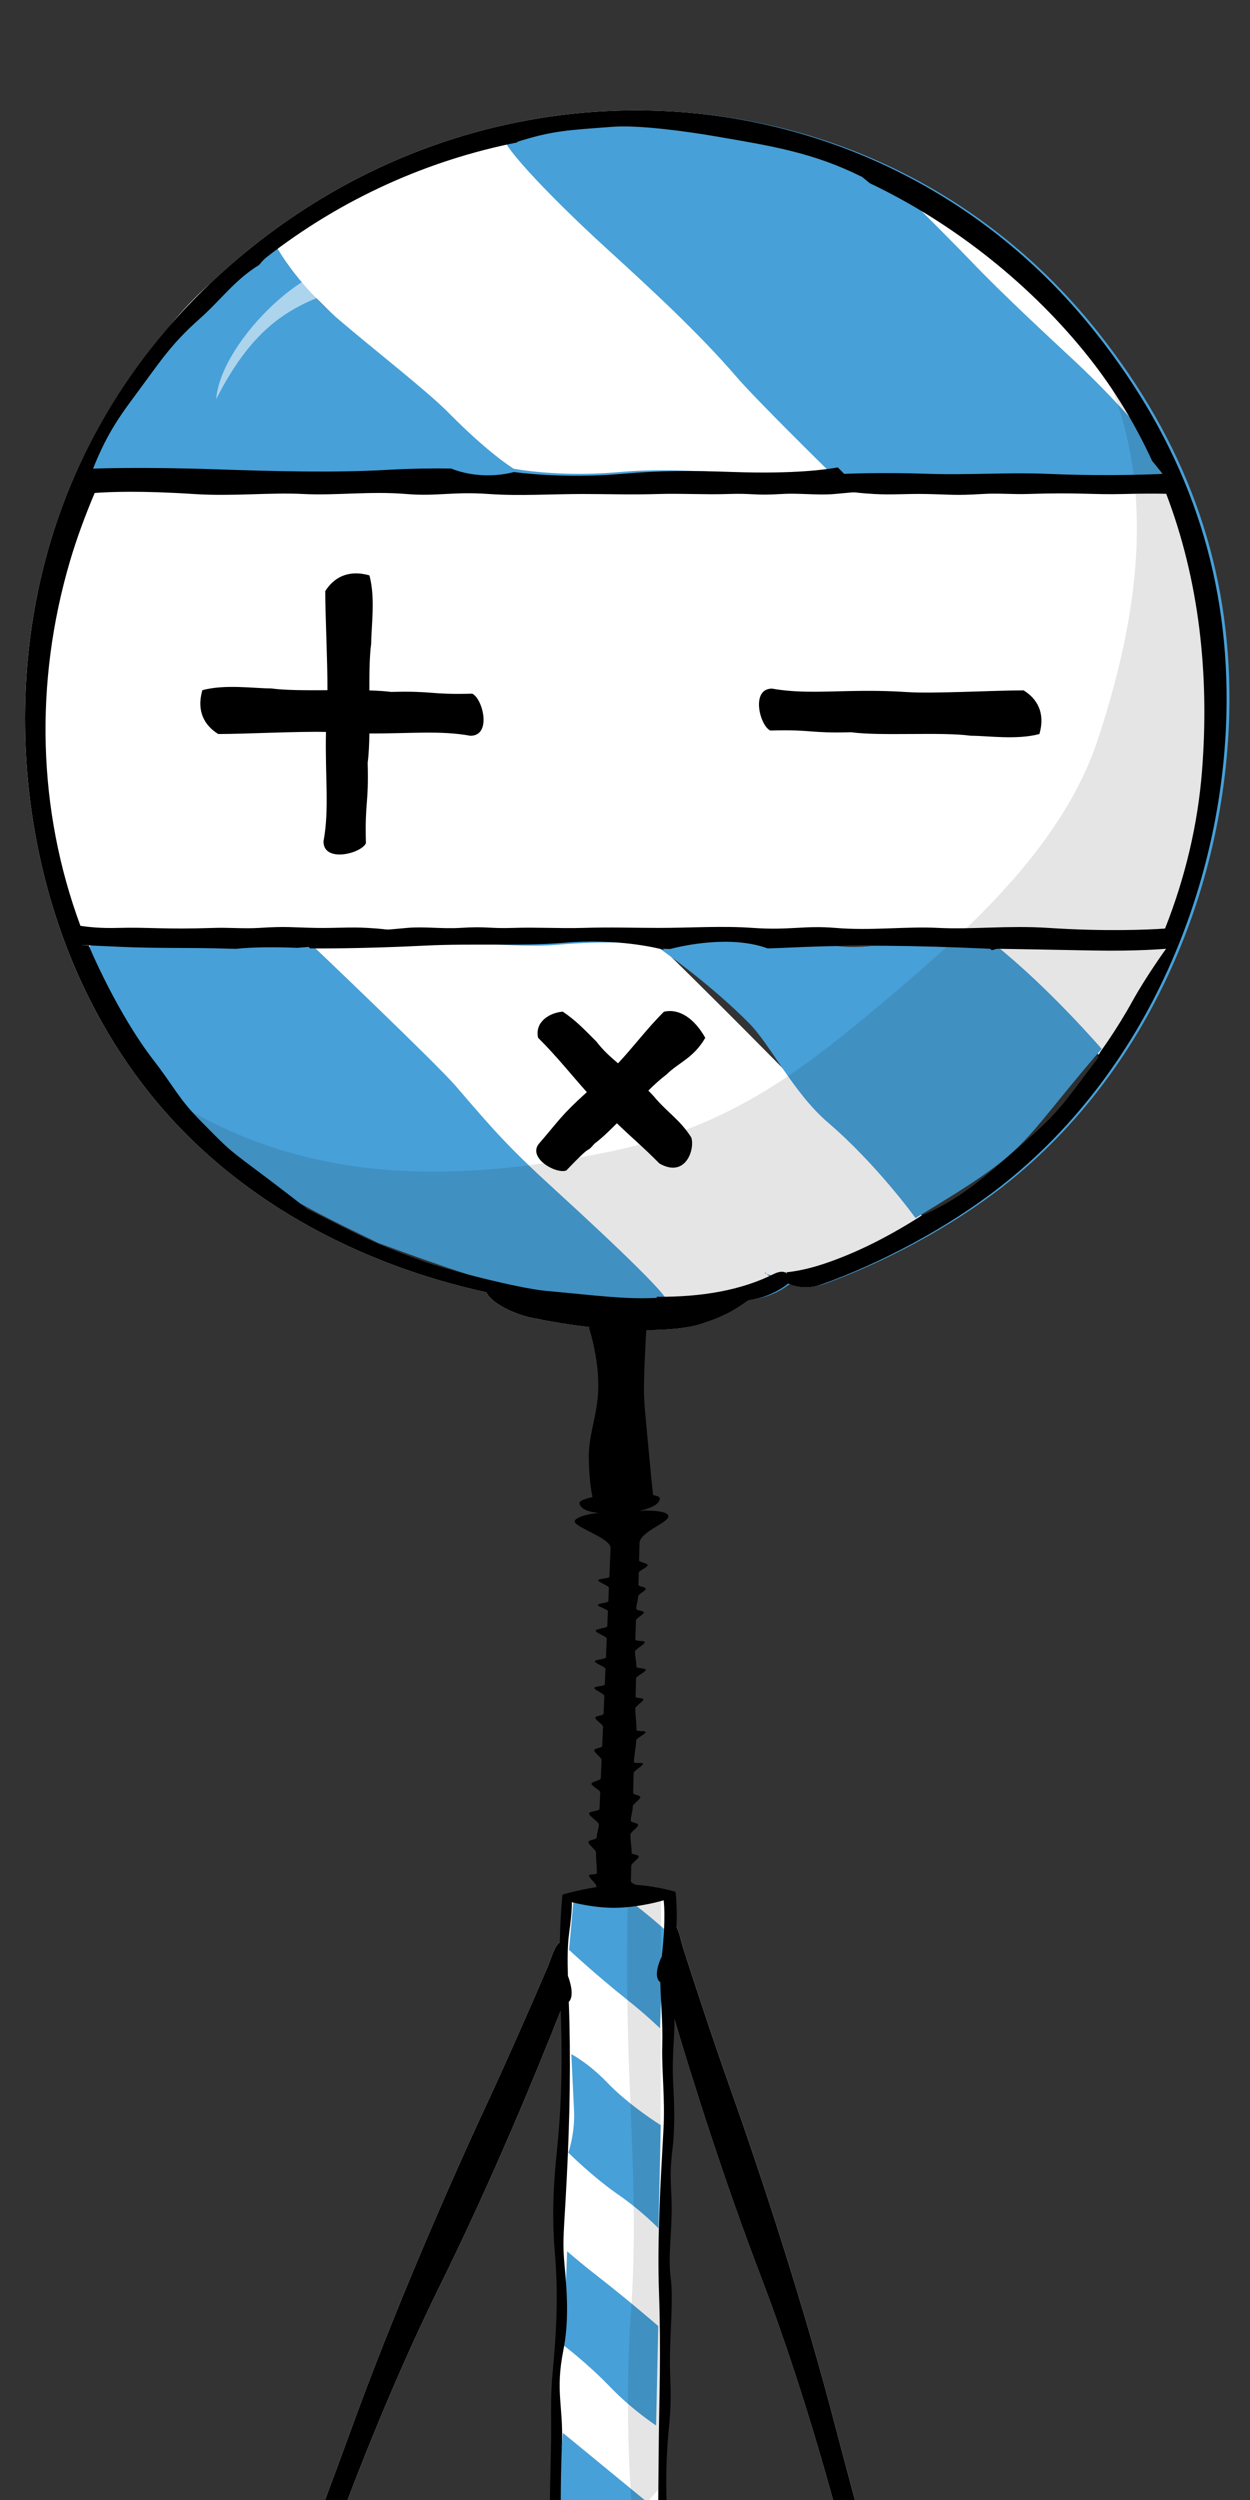 <?xml version="1.0" encoding="utf-8"?>
<!-- Generator: Adobe Illustrator 15.0.0, SVG Export Plug-In . SVG Version: 6.00 Build 0)  -->
<!DOCTYPE svg PUBLIC "-//W3C//DTD SVG 1.1//EN" "http://www.w3.org/Graphics/SVG/1.1/DTD/svg11.dtd">
<svg version="1.1" id="Группа_1_1_" xmlns="http://www.w3.org/2000/svg" xmlns:xlink="http://www.w3.org/1999/xlink" x="0px"
	 y="0px" width="50px" height="100px" viewBox="0 0 50 100" enable-background="new 0 0 50 100" xml:space="preserve">
<rect x="0" y="0" width="50" height="100" fill="#333333" stroke="none"/>
<g id="Фигура_2_копия">
	<g>
		<path fill-rule="evenodd" clip-rule="evenodd" fill="#FFFFFF" d="M10.331,9.681c-0.672,0.525-1.309,1.075-1.91,1.646
			c-0.588,0.521-1.119,1.079-1.614,1.688C3.534,16.768,1.62,21.29,1.128,26.196c-0.596,5.943,0.877,12.515,4.813,17.48
			c3.354,4.232,8.287,6.87,13.514,8.016c0.196,0.448,1.162,0.89,1.825,1.022c0.873,0.176,1.762,0.32,2.777,0.408
			c0.036,0.174,0.304,1.519,0.218,2.813c-0.06,0.896-0.234,1.568-0.225,2.4c0.009,0.816,0.064,1.327,0.094,1.547
			c-0.182,0.065-0.299,0.15-0.284,0.252c0.06,0.398,0.596,0.352,0.404,0.38c-0.21,0.03-0.514,0.173-0.518,0.325
			c-0.006,0.24,0.867,0.672,0.857,1.071c-0.008,0.335-0.018,0.72-0.029,1.146c-0.002,0.074-0.265,0.069-0.267,0.145
			c-0.001,0.069,0.258,0.219,0.256,0.289c-0.004,0.175-0.009,0.355-0.014,0.541c-0.002,0.073-0.249,0.082-0.25,0.158
			c-0.001,0.057,0.242,0.179,0.241,0.236c-0.005,0.197-0.01,0.399-0.016,0.606c-0.002,0.082-0.273,0.099-0.275,0.183
			c-0.002,0.082,0.265,0.232,0.263,0.316c-0.006,0.246-0.012,0.496-0.019,0.75c-0.001,0.07-0.262,0.087-0.264,0.157
			c-0.002,0.083,0.254,0.219,0.252,0.303c-0.005,0.204-0.011,0.411-0.016,0.619c-0.002,0.079-0.247,0.066-0.249,0.146
			c-0.002,0.074,0.239,0.24,0.238,0.315c-0.006,0.235-0.012,0.473-0.018,0.71c-0.002,0.088-0.196,0.074-0.198,0.161
			c-0.002,0.088,0.187,0.276,0.185,0.364c-0.007,0.255-0.013,0.51-0.02,0.765c-0.002,0.092-0.187,0.083-0.189,0.175
			c-0.002,0.097,0.177,0.295,0.175,0.392c-0.006,0.241-0.012,0.483-0.018,0.724c-0.002,0.101-0.22,0.125-0.223,0.226
			c-0.002,0.088,0.21,0.253,0.208,0.34c-0.006,0.222-0.011,0.44-0.017,0.658c-0.002,0.102-0.247,0.084-0.249,0.185
			c-0.003,0.11,0.236,0.339,0.233,0.447c-0.005,0.187-0.047,0.328-0.052,0.51c-0.003,0.103-0.195,0.089-0.198,0.188
			c-0.002,0.103,0.185,0.318,0.183,0.419c-0.007,0.265,0.024,0.565,0.018,0.817c-0.002,0.093-0.185,0.018-0.187,0.108
			c-0.002,0.08,0.176,0.327,0.174,0.405c0,0.008,0.003,0.012,0.003,0.02c-0.82,0.109-1.537,0.353-1.537,0.353
			s-0.076,0.76-0.097,2.043c-0.021-0.051-0.063-0.099-0.143-0.134c-0.242-0.106-0.435,0.642-0.584,0.992
			c-0.464,1.092-1.544,3.56-2.373,5.346C17.818,87.716,15.662,92.7,14,97.302c-0.338,0.923-0.671,1.824-0.997,2.698h0.897
			c1.045-2.74,2.299-5.733,3.658-8.493c2.311-4.681,4.125-9.191,4.982-11.358c0.001-0.003,0-0.002,0.001-0.005
			c-0.043-0.044,0.068-0.176,0,0c0.013,0.013,0.031,0.021,0.078,0.009c0.016-0.004,0.023-0.017,0.037-0.022
			c0.056,1.667,0.077,3.646-0.116,5.788c-0.126,1.397-0.199,2.604-0.079,4.264c0.122,1.68,0.047,3.15-0.088,4.794
			c-0.081,0.98-0.035,1.892-0.049,2.688c-0.018,0.97-0.032,1.769-0.043,2.337h4.116c-0.021-0.678-0.021-1.705,0.09-2.977
			c0.11-1.269,0.019-1.779,0.029-2.786c0.01-0.97,0.117-2.312,0.032-3.061c-0.1-0.881,0.011-1.516,0.028-2.702
			c0.014-0.926-0.102-1.288,0.025-2.474c0.099-0.912,0.068-1.819,0.029-2.683c-0.059-1.28,0.091-1.899,0.031-3.024
			c-0.013-0.229-0.011-0.438-0.014-0.655c0.68,2.332,2.023,6.801,3.809,11.474c1.106,2.905,2.083,6.037,2.871,8.888h0.871
			c-0.243-0.904-0.491-1.836-0.742-2.789c-1.223-4.734-2.901-9.897-4.26-13.722c-0.658-1.854-1.502-4.412-1.861-5.542
			c-0.117-0.363-0.238-1.126-0.49-1.042c-0.051,0.017-0.067,0.047-0.095,0.073c0.019-0.873-0.04-1.305-0.04-1.305
			s-0.685-0.242-1.493-0.286c-0.05-0.053-0.132-0.093-0.131-0.168c0.003-0.2,0.007-0.406,0.01-0.62
			c0.001-0.082,0.179-0.274,0.18-0.358c0.001-0.087-0.173-0.066-0.172-0.154c0.003-0.223-0.031-0.492-0.028-0.726
			c0.002-0.1,0.182-0.285,0.183-0.387c0.001-0.083-0.175-0.082-0.173-0.167c0.002-0.203,0.043-0.368,0.047-0.578
			c0.001-0.087,0.179-0.271,0.18-0.358c0.002-0.092-0.174-0.088-0.172-0.18c0.004-0.262,0.008-0.525,0.012-0.791
			c0.002-0.083,0.225-0.287,0.227-0.37c0-0.062-0.221-0.003-0.22-0.064c0.005-0.279,0.05-0.598,0.055-0.879
			c0.001-0.062,0.226-0.258,0.227-0.318c0.001-0.075-0.222-0.016-0.221-0.09c0.005-0.304-0.032-0.57-0.028-0.873
			c0.002-0.074,0.192-0.271,0.193-0.345c0.002-0.079-0.188-0.036-0.186-0.115c0.004-0.248,0.008-0.494,0.012-0.738
			c0-0.078,0.23-0.251,0.232-0.329c0-0.075-0.227-0.056-0.227-0.13c0.004-0.218-0.035-0.396-0.031-0.608
			c0.002-0.084,0.23-0.287,0.232-0.37c0-0.075-0.227-0.03-0.225-0.104c0.003-0.237,0.01-0.549,0.014-0.776
			c0.002-0.07,0.188-0.237,0.189-0.307c0.001-0.084-0.184-0.07-0.182-0.153c0.002-0.185,0.043-0.324,0.045-0.5
			c0.002-0.07,0.182-0.224,0.183-0.293c0.001-0.084-0.177-0.084-0.175-0.166c0.002-0.163,0.005-0.321,0.008-0.475
			c0-0.09,0.212-0.22,0.213-0.306c0.002-0.081-0.207-0.118-0.206-0.195c0.004-0.246,0.007-0.475,0.011-0.685
			c0.007-0.456,0.686-0.811,0.689-1.071c0.004-0.28-0.666-0.231-0.666-0.231s0.268-0.091,0.395-0.281
			c0.021,0.188,0.024,0.04,0.024-0.073c0.019-0.044,0.044-0.084,0.044-0.136c0-0.044-0.037-0.078-0.096-0.106
			c-0.025-0.326-0.062-0.885-0.117-1.865c-0.043-0.734-0.098-1.532-0.113-2.065c-0.021-0.704,0.057-2.679,0.057-2.679L25.504,53.2
			c0.913,0.012,1.896-0.045,2.494-0.233c1.067-0.336,1.41-0.59,1.956-0.964c0.014-0.003,0.028-0.004,0.042-0.006
			c0.94-0.135,1.532-0.664,1.532-0.664s0.572,0.313,1.296,0.054c2.41-0.86,5.082-2.278,7.188-3.922
			c6.068-4.74,9.152-12.577,9.053-19.867c-0.072-5.257-1.803-9.955-5.246-14.299C35.6,2.931,20.775,1.524,10.331,9.681z
			 M22.546,78.173c0,0,0.053-0.073,0.082-0.164c-0.001,0.089-0.002,0.175-0.002,0.269C22.608,78.242,22.583,78.208,22.546,78.173z
			 M22.626,78.569c0,0.112,0,0.22,0.002,0.337C22.567,78.792,22.598,78.681,22.626,78.569z M26.739,77.365
			c0.001,0.001,0.005,0.01,0.005,0.01c-0.003,0.002-0.003,0.004-0.006,0.006C26.738,77.376,26.739,77.371,26.739,77.365z
			 M4.918,15.951c1.084-1.452,1.564-2.444,2.744-3.492c1.045-0.928,1.57-1.912,2.885-2.514c0.115,0.138,0.944,0.828,2.289,2.163
			c1.046,1.038,2.276,2.255,3.4,3.364c1.836,1.813,3.389,3.343,3.389,3.343s-1.611-0.164-4.187-0.019
			c-2.028,0.115-4.382,0.058-6.817-0.025c-3.039-0.104-4.899-0.026-4.899-0.026C4.158,17.655,4.239,16.861,4.918,15.951z
			 M21.313,51.71c-1.086-0.1-3.945-0.831-4.925-1.188c-2.251-0.818-2.68-1.114-4.644-2.095c0.058,0.032-0.884-0.705-2.463-1.886
			c-0.749-0.56-0.908-0.749-1.759-1.606c-0.921-0.929-1.046-1.339-1.9-2.444c-1.472-1.907-2.558-4.5-2.6-4.6
			c-0.62-0.03-0.004-0.009-0.004-0.009s0.003,0.007,0.004,0.009c0.235,0.011,0.641,0.03,1.333,0.06
			c1.535,0.066,2.772,0.021,4.222,0.07c2.029,0.069,3.237-0.07,3.237-0.07s3.725,3.228,6.228,6.149
			c1.435,1.675,3.125,3.313,4.785,4.771c1.809,1.589,3.067,3.104,2.919,3.117C24.49,52.059,23.296,51.892,21.313,51.71z
			 M41.233,45.903c-1.312,1.143-2.445,2.351-4.089,3.083c-0.141-0.173-0.693-1.034-2.348-2.716
			c-1.285-1.308-2.797-2.841-4.179-4.239c-2.257-2.284-4.099-4.08-4.099-4.08s1.934,0.096,5.137-0.051
			c2.523-0.115,4.926-0.085,7.951,0.051c1.244,1.078,2.111,1.956,2.111,1.956c0.78,1.072,1.561,1.39,2.533,2.653
			C42.884,44.356,42.715,44.614,41.233,45.903z M46.504,18.955c0,0-2.053,0.109-4.574,0c-1.535-0.067-3.264,0.05-4.715,0
			c-2.029-0.07-3.447,0-3.447,0s-3.213-3.261-6.026-5.892c-1.718-1.604-3.409-3.208-4.787-4.771
			c-1.592-1.804-2.844-2.943-2.696-2.957c1.433-0.453,2.484-0.426,4.222-0.559c1.089-0.084,3.052,0.103,4.081,0.279
			c2.323,0.398,4.156,0.975,6.121,1.955c-0.058-0.032,0.703,0.745,2.107,2.17c0.654,0.665,1.615,1.442,2.467,2.3
			c0.922,0.929,1.746,1.961,2.814,2.863C44.663,16.534,46.504,18.955,46.504,18.955z"/>
	</g>
</g>
<g id="Прямоугольник_2_копия">
	<g>
		<path fill-rule="evenodd" clip-rule="evenodd" fill="#47A0D8" d="M22.93,76.102l-0.167,1.893c0,0,1.029,0.967,2.359,2.024
			c0.729,0.579,1.277,1.112,1.277,1.112s0.06-1.505,0.106-2.663c0.029-0.724,0.053-1.313,0.053-1.313s-0.617-0.56-1.295-1.063
			C24.336,75.404,22.93,76.102,22.93,76.102z M22.853,82.165c0,0,0.054,1.118,0.109,2.271c0.043,0.9-0.229,1.67-0.229,1.67
			s0.981,0.979,2.022,1.697c0.9,0.621,1.583,1.328,1.583,1.328l0.092-4.125c0,0-1.254-0.777-2.129-1.691
			C23.542,82.522,22.853,82.165,22.853,82.165z M30.669,50.96c-0.014-0.019-0.033-0.034-0.04-0.056
			C30.554,50.907,30.587,50.931,30.669,50.96z M22.686,90.05l-0.148,3.758c0,0,0.978,0.742,1.885,1.687
			c0.853,0.888,1.821,1.526,1.821,1.526l0.086-3.979c0,0-1.209-1.048-2.491-2.044C23.185,90.488,22.686,90.05,22.686,90.05z
			 M43.938,13.307C35.73,2.948,20.927,1.542,10.496,9.692c-0.672,0.525-1.308,1.074-1.908,1.645
			c-0.587,0.521-1.117,1.077-1.611,1.686c-3.268,3.75-5.179,8.269-5.67,13.171C0.712,32.132,2.183,38.698,6.113,43.66
			c5.599,7.066,15.592,9.721,24.021,8.313c0.939-0.134,1.53-0.663,1.53-0.663s0.571,0.313,1.294,0.054
			c2.406-0.86,5.074-2.276,7.178-3.919c6.061-4.735,9.14-12.566,9.039-19.851C49.104,22.341,47.376,17.647,43.938,13.307z
			 M44.057,14.017c1.14,1.44,2.05,2.983,2.759,4.602c-0.448-0.572-1.92-2.394-3.85-4.196c-0.901-0.842-2.83-2.619-4.118-3.97
			c-0.293-0.307-2.386-2.444-3.444-3.425C38.745,8.67,41.817,11.186,44.057,14.017z M27.171,4.851
			c-2.253-0.142-4.497,0.063-6.972,0.64c-0.32,0.074,1.46,2.069,4.042,4.428c1.84,1.68,3.731,3.424,5.229,5.168
			c0.77,0.895,3.657,3.732,3.657,3.732s-0.937,0.175-4.005,0.07c-1.772-0.061-2.829-0.14-4.427,0
			c-2.356,0.206-4.146-0.14-4.146-0.14s-0.946-0.558-2.6-2.233c-0.875-0.886-2.963-2.507-4.356-3.698
			c-1.831-1.564-2.596-3.044-2.658-3.184C15.684,6.081,21.463,4.437,27.171,4.851z M4.51,40.525c0.38,0.625,0.864,1.378,1.459,2.238
			C5.435,42.04,4.948,41.293,4.51,40.525z M39.986,47.028c-2.169,1.747-4.469,3.205-6.782,3.967
			c-0.915,0.301-2.217,0.077-2.535-0.035c0.207,0.285,1.159,0.19,0.527,0.441c-3.886,1.544-9.75,0.784-15.495-0.971
			c-2.747-0.839-5.291-2.81-7.253-4.789c2.108,1.835,3.85,2.716,6.691,4.082c5.473,2.025,7.73,2.574,11.524,2.372
			c0.328-0.018-1.915-2.176-4.498-4.536c-1.84-1.681-2.436-2.371-3.935-4.117c-0.769-0.895-5.762-5.652-5.762-5.652
			s1.816,0.07,4.567-0.069c1.771-0.09,3.672,0.209,5.271,0.069c2.356-0.206,3.865,0,3.865,0s2.141,1.464,3.795,3.141
			c0.874,0.887,1.768,2.786,3.161,3.978c1.911,1.634,3.49,3.797,3.49,3.814c4.741-2.848,3.907-2.65,7.448-6.769
			c0,0-2.092-2.429-4.263-4.164c-1.602-0.104-0.802-0.17-2.144-0.239c-1.291-0.067-2.537,0.43-3.97,0.31
			c-1.249-0.104-1.968-0.205-3.443-0.31c-1.231-0.088-2.493,0-3.759,0c-1.006,0-1.875-0.035-3.022,0
			c-0.931,0.028-1.859-0.032-2.775,0c-1.003,0.034-1.016-0.07-2.144,0c-0.712,0.044-1.42-0.061-2.108,0
			c-1.203,0.104-0.396,0.069-1.581,0c-0.709-0.042-1.267,0.015-2.073,0c-0.966-0.018-1.146-0.07-2.249,0
			c-0.625,0.039-1.226-0.02-1.792,0c-2.087,0.069-2.632-0.035-3.865,0c-1.25,0.035-1.335,0.379-1.335,0.379l-0.107,0.477
			c-2.199-5.023-2.502-10.702-0.915-16.093c0.308-1.047,0.704-2.109,1.164-3.162c0.393-0.042,1.706-0.147,4.214,0.017
			c1.602,0.104,2.805,0.069,4.146,0.14c1.291,0.066,2.924-0.26,4.356-0.14c1.249,0.104,1.827-0.105,3.303,0
			c1.232,0.087,2.494,0,3.759,0c1.006,0,1.875,0.034,3.022,0c0.93-0.028,1.858,0.031,2.775,0c1.002-0.035,1.016,0.069,2.143,0
			c0.713-0.045,1.42,0.06,2.108,0c1.203-0.105,0.396-0.07,1.581,0c0.709,0.041,0.951,0.124,1.757,0.14
			c0.966,0.018,1.462-0.07,2.564-0.14c0.626-0.04,1.226,0.019,1.792,0c2.088-0.07,2.633,0.034,3.865,0c1.25-0.036,1.967,0,1.967,0
			l-0.004-0.017c1.472,3.622,1.949,7.609,1.63,11.711C48.188,37.03,45.03,42.964,39.986,47.028z M22.301,100h3.483l-3.271-2.686
			L22.301,100z"/>
	</g>
</g>
<g id="Фигура_2">
	<g>
		<path fill-rule="evenodd" clip-rule="evenodd" d="M43.818,13.299C35.6,2.931,20.775,1.524,10.331,9.681
			c-5.443,4.251-8.554,10.051-9.202,16.516c-0.596,5.943,0.877,12.515,4.813,17.48c3.354,4.232,8.287,6.87,13.514,8.016
			c0.196,0.448,1.162,0.89,1.825,1.022c0.769,0.155,1.546,0.286,2.413,0.376l-0.142-0.007c0,0,0.499,1.465,0.354,2.853
			c-0.094,0.897-0.37,1.571-0.354,2.404c0.014,0.815,0.101,1.325,0.147,1.546c-0.329,0.066-0.546,0.155-0.519,0.261
			c0.101,0.398,0.998,0.353,0.676,0.38c-0.352,0.03-0.861,0.173-0.867,0.326c-0.01,0.239,1.451,0.672,1.434,1.071
			c-0.014,0.335-0.03,0.721-0.048,1.146c-0.003,0.073-0.443,0.068-0.447,0.145c-0.003,0.068,0.431,0.218,0.428,0.289
			c-0.007,0.175-0.015,0.355-0.023,0.54c-0.003,0.074-0.417,0.083-0.419,0.158c-0.002,0.057,0.405,0.18,0.403,0.237
			c-0.008,0.197-0.017,0.399-0.026,0.606c-0.003,0.082-0.458,0.099-0.461,0.183c-0.004,0.083,0.443,0.233,0.44,0.317
			c-0.011,0.245-0.021,0.495-0.032,0.75c-0.003,0.069-0.439,0.087-0.442,0.157c-0.003,0.083,0.426,0.219,0.423,0.303
			c-0.009,0.204-0.018,0.411-0.026,0.619c-0.003,0.079-0.414,0.066-0.417,0.146c-0.003,0.074,0.4,0.24,0.397,0.315
			c-0.01,0.235-0.02,0.473-0.03,0.711c-0.003,0.087-0.328,0.073-0.332,0.161c-0.003,0.087,0.313,0.276,0.31,0.364
			c-0.011,0.254-0.022,0.51-0.033,0.765c-0.004,0.092-0.313,0.082-0.317,0.175c-0.004,0.097,0.297,0.295,0.293,0.392
			c-0.01,0.242-0.021,0.483-0.031,0.724c-0.004,0.102-0.368,0.125-0.372,0.226c-0.004,0.088,0.352,0.253,0.348,0.341
			c-0.009,0.221-0.019,0.44-0.028,0.658c-0.004,0.102-0.413,0.084-0.417,0.185c-0.004,0.11,0.396,0.339,0.391,0.447
			c-0.008,0.187-0.079,0.329-0.086,0.51c-0.004,0.103-0.327,0.089-0.331,0.189c-0.004,0.102,0.31,0.317,0.305,0.418
			c-0.011,0.266,0.041,0.566,0.03,0.817c-0.004,0.094-0.309,0.019-0.313,0.109c-0.003,0.08,0.294,0.326,0.291,0.405
			c-0.001,0.02,0.013,0.031,0.015,0.049c-0.761,0.121-1.366,0.302-1.366,0.302s-0.081,0.709-0.107,1.914
			c-0.198,0.087-0.36,0.687-0.49,0.99c-0.464,1.092-1.544,3.56-2.373,5.346C17.818,87.716,15.662,92.7,14,97.302
			c-0.338,0.923-0.671,1.824-0.997,2.698h0.897c1.045-2.74,2.299-5.733,3.658-8.493c2.223-4.503,3.978-8.827,4.871-11.08
			c0.055,1.605,0.065,3.474-0.141,5.491c-0.143,1.399-0.226,2.606-0.089,4.266c0.139,1.681,0.054,3.152-0.1,4.797
			c-0.092,0.98-0.04,1.892-0.056,2.688c-0.02,0.967-0.037,1.764-0.049,2.332h0.436c0.001-0.521,0.011-1.301,0.048-2.278
			c0.057-1.46-0.27-2.065,0.054-3.699c0.216-1.09,0.168-2.171,0.05-3.422c-0.079-0.83-0.042-1.171,0.037-2.528
			c0.143-2.472,0.213-4.792,0.159-7.145c-0.007-0.296-0.017-0.577-0.027-0.854c0.259-0.254,0.008-0.936-0.035-1.04
			c-0.018-0.651-0.017-1.229,0.049-1.703c0.133-0.955,0.109-1.245,0.109-1.245s0.933,0.253,1.836,0.223
			c0.968-0.032,1.836-0.298,1.836-0.298s0.104,0.679-0.076,2.245c-0.095,0.195-0.353,0.817-0.057,1.033
			c0.012,0.73,0.104,1.552,0.077,2.551c-0.026,0.986,0.116,2.073,0.05,3.312c-0.115,2.099-0.256,4.416-0.18,6.552
			c0.088,2.469,0.006,4.25-0.009,6.005c-0.008,0.958-0.015,1.74-0.021,2.293h0.332c-0.024-0.678-0.024-1.703,0.102-2.972
			s0.021-1.78,0.033-2.787c0.012-0.97,0.133-2.313,0.037-3.062c-0.113-0.882,0.012-1.517,0.032-2.703
			c0.016-0.926-0.114-1.288,0.029-2.475c0.111-0.913,0.077-1.82,0.032-2.685c-0.056-1.088,0.057-1.701,0.051-2.551
			c0.742,2.49,1.948,6.344,3.477,10.346c1.106,2.905,2.083,6.037,2.871,8.888h0.871c-0.243-0.904-0.491-1.836-0.742-2.789
			c-1.223-4.734-2.901-9.897-4.26-13.722c-0.658-1.854-1.502-4.412-1.861-5.542c-0.076-0.237-0.155-0.643-0.271-0.873
			c0.03-0.944-0.043-1.404-0.043-1.404s-0.722-0.223-1.594-0.279c-0.084-0.045-0.193-0.085-0.191-0.152
			c0.004-0.2,0.01-0.407,0.016-0.62c0.002-0.083,0.299-0.274,0.301-0.359c0.002-0.087-0.291-0.065-0.288-0.154
			c0.005-0.223-0.052-0.492-0.046-0.726c0.002-0.1,0.302-0.285,0.305-0.387c0.002-0.083-0.293-0.082-0.291-0.167
			c0.006-0.203,0.074-0.369,0.079-0.578c0.003-0.087,0.3-0.271,0.302-0.359c0.002-0.092-0.29-0.087-0.288-0.18
			c0.007-0.261,0.014-0.525,0.021-0.791c0.002-0.083,0.375-0.287,0.378-0.37c0.001-0.062-0.368-0.002-0.367-0.064
			c0.007-0.279,0.084-0.598,0.091-0.88c0.002-0.061,0.378-0.257,0.379-0.318c0.002-0.074-0.37-0.015-0.368-0.09
			c0.008-0.304-0.054-0.57-0.046-0.872c0.002-0.075,0.32-0.271,0.322-0.346c0.002-0.079-0.313-0.036-0.311-0.115
			c0.006-0.248,0.012-0.494,0.018-0.738c0.002-0.078,0.388-0.251,0.39-0.33c0.002-0.074-0.38-0.056-0.378-0.13
			c0.006-0.218-0.059-0.396-0.053-0.608c0.002-0.084,0.387-0.287,0.389-0.37c0.002-0.075-0.379-0.03-0.377-0.104
			c0.007-0.237,0.02-0.549,0.025-0.776c0.002-0.07,0.313-0.237,0.315-0.307c0.002-0.084-0.306-0.071-0.304-0.153
			c0.004-0.185,0.072-0.324,0.076-0.501c0.002-0.07,0.303-0.224,0.305-0.292c0.002-0.085-0.295-0.085-0.293-0.167
			c0.005-0.162,0.009-0.321,0.013-0.475c0.003-0.09,0.356-0.22,0.358-0.306c0.002-0.081-0.348-0.118-0.346-0.195
			c0.006-0.246,0.012-0.475,0.018-0.685c0.012-0.456,1.147-0.811,1.154-1.072c0.007-0.279-1.113-0.231-1.113-0.231
			s0.338-0.069,0.566-0.212c0.008,0.024,0.013,0.014,0.017-0.011c0.108-0.072,0.191-0.159,0.189-0.268
			c-0.001-0.058-0.104-0.101-0.268-0.131c-0.04-0.33-0.097-0.887-0.184-1.85c-0.066-0.735-0.152-1.535-0.177-2.068
			c-0.034-0.701,0.086-2.653,0.088-2.68c0.806-0.007,1.621-0.07,2.143-0.234c1.067-0.336,1.41-0.59,1.956-0.964
			c0.014-0.003,0.028-0.004,0.042-0.006c0.94-0.135,1.532-0.664,1.532-0.664s0.572,0.313,1.296,0.054
			c2.41-0.86,5.082-2.278,7.188-3.922c6.068-4.74,9.152-12.577,9.053-19.867C48.992,22.341,47.262,17.643,43.818,13.299z
			 M5.258,16.015c1.084-1.452,1.519-2.19,2.699-3.237c0.895-0.795,1.44-1.587,2.404-2.177c0.074-0.092,0.147-0.171,0.209-0.233
			c0.025-0.02,0.047-0.043,0.072-0.063C13.646,7.956,17.1,6.41,20.695,5.696c0-0.011-0.005-0.026,0.007-0.027
			c1.433-0.453,2.048-0.463,3.786-0.596c1.088-0.084,3.057,0.195,4.085,0.372c2.323,0.399,3.958,0.657,5.923,1.638
			c-0.021-0.011,0.09,0.074,0.297,0.247c3.384,1.605,6.508,4.117,8.766,6.97c1.027,1.298,1.857,2.685,2.525,4.133
			c0.264,0.32,0.42,0.522,0.42,0.522s-2.053,0.109-4.574,0c-1.535-0.067-3.264,0.05-4.715,0c-2.029-0.07-3.447,0-3.447,0
			s-0.096-0.097-0.255-0.258c-0.451,0.083-1.743,0.266-4.151,0.184c-1.775-0.061-2.898-0.065-4.499,0.074
			c-2.359,0.206-4.311-0.074-4.311-0.074s-1.206,0.374-2.507-0.139c-0.685-0.012-1.561-0.004-2.607,0.055
			c-2.028,0.115-4.382,0.058-6.817-0.025c-3.039-0.104-4.899-0.026-4.899-0.026C4.158,17.655,4.579,16.925,5.258,16.015z
			 M45.291,40.058c-0.629,1.139-1.273,2.01-1.273,2.01s-0.032,0.078-0.115,0.175c0.014,0.018,0.025,0.03,0.039,0.048
			c-1.367,1.796-1.518,2.135-2.998,3.424c-1.313,1.143-2.33,2.134-3.973,2.866c-0.004-0.004-0.01-0.012-0.014-0.017
			c-1.328,0.856-2.686,1.557-4.049,2.005c-0.708,0.232-1.238,0.304-1.447,0.321c0.009,0.028,0.016,0.043,0.021,0.06
			c-0.017-0.02-0.042-0.04-0.079-0.056c0.016-0.001,0.03-0.001,0.058-0.004c0-0.001-0.001-0.001-0.001-0.003
			c-0.034,0.001-0.051,0.003-0.067,0.004c-0.087-0.033-0.229-0.038-0.455,0.075c-1.295,0.646-2.868,0.92-4.672,0.905
			c0.005,0.017,0.017,0.042,0.006,0.043c-1.257,0.069-2.451-0.099-4.434-0.279c-1.086-0.1-3.945-0.831-4.926-1.188
			c-2.251-0.818-2.68-1.114-4.644-2.095c0.058,0.031-0.883-0.706-2.462-1.886c-0.749-0.56-0.909-0.749-1.759-1.606
			c-0.921-0.93-1.046-1.339-1.9-2.444c-1.469-1.904-2.554-4.492-2.599-4.6c-0.621-0.031-0.004-0.01-0.004-0.01
			s0.003,0.008,0.004,0.01c0.235,0.011,0.641,0.03,1.333,0.06c1.535,0.066,2.772,0.02,4.222,0.07
			c0.115,0.004,0.217,0.005,0.326,0.008c0.795-0.087,1.862-0.065,2.471-0.041c0.282-0.02,0.439-0.037,0.439-0.037
			s0.028,0.024,0.068,0.06c0.143,0.001,1.975,0.021,4.621-0.112c1.773-0.091,3.91,0.027,5.51-0.112
			c2.134-0.187,3.737,0.205,4.026,0.282c-0.017-0.016-0.045-0.043-0.045-0.043s0.107,0.005,0.284,0.01
			c0.573-0.149,2.437-0.558,3.907-0.024c0.304-0.01,0.613-0.021,0.945-0.037c2.523-0.115,4.926-0.085,7.951,0.051
			c0.022,0.02,0.043,0.038,0.065,0.058c0.129-0.037,0.216-0.058,0.216-0.058s2.104,0.034,3.871,0.07
			c1.708,0.034,2.885-0.07,2.885-0.07S45.855,39.038,45.291,40.058z M46.602,37.142c-0.667,0.046-2.342,0.126-4.672-0.026
			c-1.604-0.105-3.055,0.069-4.397,0c-1.292-0.067-2.682,0.12-4.116,0c-1.25-0.105-1.83,0.104-3.307,0c-1.234-0.088-2.498,0-3.766,0
			c-1.007,0-1.877-0.035-3.025,0c-0.932,0.028-1.861-0.032-2.779,0c-1.004,0.034-1.017-0.07-2.146,0
			c-0.713,0.044-1.422-0.061-2.111,0c-1.205,0.104-0.396,0.069-1.583,0c-0.71-0.042-1.269,0.015-2.076,0
			c-0.967-0.018-1.148-0.07-2.251,0c-0.626,0.039-1.228-0.02-1.794,0c-2.09,0.069-2.636-0.035-3.87,0
			c-0.652,0.019-1.155-0.031-1.491-0.083c-1.713-4.624-1.85-9.73-0.416-14.596c0.265-0.9,0.604-1.811,0.985-2.718
			c0.592-0.045,1.85-0.096,3.948,0.041c1.604,0.104,3.054-0.07,4.397,0c1.292,0.067,2.682-0.12,4.117,0
			c1.25,0.104,1.829-0.104,3.307,0c1.233,0.087,2.497,0,3.764,0c1.007,0,1.878,0.035,3.025,0c0.932-0.028,1.861,0.032,2.779,0
			c1.005-0.035,1.018,0.069,2.146,0c0.713-0.044,1.422,0.06,2.111,0c1.205-0.104,0.396-0.07,1.583,0c0.71,0.042,1.269-0.015,2.075,0
			c0.967,0.018,1.148,0.069,2.252,0c0.626-0.04,1.228,0.019,1.795,0c2.09-0.07,2.636,0.035,3.869,0
			c0.798-0.022,1.376-0.016,1.693-0.009c1.314,3.441,1.735,7.204,1.434,11.071C47.914,32.983,47.405,35.113,46.602,37.142z
			 M26.557,40.469c-0.668,0.663-1.244,1.436-1.835,2.064c-0.305-0.256-0.604-0.526-0.875-0.88c-0.49-0.486-0.795-0.822-1.337-1.188
			c-0.578,0.052-1.125,0.443-0.985,1.048c0.752,0.746,1.339,1.494,1.949,2.173c-1.034,0.934-1.105,1.123-1.878,2.018
			c-0.559,0.576,0.627,1.271,1.055,1.117c1.181-1.238,0.69-0.573,1.132-1.077c0.298-0.225,0.595-0.511,0.892-0.813
			c0.612,0.592,1.005,0.907,1.705,1.611c1.068,0.605,1.428-0.613,1.268-1.048c-0.438-0.683-0.864-0.924-1.408-1.536
			c-0.097-0.127-0.204-0.224-0.307-0.334c0.242-0.239,0.484-0.461,0.729-0.645c0.49-0.486,1.075-0.649,1.549-1.466
			C27.77,40.73,27.166,40.33,26.557,40.469z M40.945,27.615c-1.202,0-3.623,0.138-4.645,0.069c-2.395-0.16-3.87,0.14-5.418-0.14
			c-0.861,0-0.492,1.482-0.07,1.677c1.712-0.047,1.524,0.116,3.236,0.069c1.196,0.163,3.589-0.023,4.785,0.14
			c0.691,0,1.83,0.175,2.744-0.069C41.824,28.503,41.473,27.942,40.945,27.615z M18.889,27.747c-1.717,0.047-1.529-0.117-3.246-0.07
			c-0.244-0.033-0.545-0.049-0.868-0.06c-0.002-0.713,0.006-1.391,0.073-1.872c0-0.688,0.176-1.82-0.071-2.73
			c-0.868-0.245-1.436,0.104-1.767,0.63c0,0.987,0.094,2.788,0.088,3.963c-0.85,0.005-1.687,0.006-2.253-0.071
			c-0.693,0-1.835-0.175-2.751,0.07c-0.247,0.862,0.105,1.426,0.635,1.754c1.087,0,3.16-0.111,4.31-0.083
			c-0.04,1.81,0.142,3.072-0.099,4.382c0,0.857,1.5,0.49,1.697,0.07c-0.047-1.704,0.118-1.518,0.07-3.222
			c0.044-0.319,0.062-0.726,0.069-1.17c1.626,0.011,2.815-0.129,4.042,0.093C19.682,29.431,19.312,27.941,18.889,27.747z"/>
	</g>
</g>
<g id="Эллипс_1_копия_4" opacity="0.102">
	<g>
		<path fill-rule="evenodd" clip-rule="evenodd" d="M42.9,12.564c3.597,5.213,2.922,11.209,1.021,16.995
			c-1.346,4.098-4.875,7.396-8.428,10.391c-3.322,2.8-6.213,5.1-11.039,6.102c-5.885,1.222-12.048,1.461-17.607-2.08
			c1.455,1.607,4.261,4.983,11.04,6.863c2.006,0.557,4.184,1.156,6.998,1.323c3.724,0.22,7.285-0.536,10.466-2.029
			c4.199-1.971,7.739-5.225,10.119-9.217c2.182-3.655,3.39-7.929,3.244-12.4C48.191,21.171,47.018,17.035,42.9,12.564z
			 M25.176,83.113c0.109,2.873,0.296,5.983,0.072,9.202c-0.322,4.612,0.064,8.422,0.064,8.422l1.082-1.223l0.047-23.776
			l-1.321,0.226C25.12,75.964,25.004,78.606,25.176,83.113z"/>
	</g>
</g>
<g id="Фигура_1" opacity="0.549">
	<g>
		<path fill-rule="evenodd" clip-rule="evenodd" fill="#FFFFFF" d="M14.154,10.777c-1.487-0.732-5.315,2.793-5.507,5.191
			c1.386-2.729,2.768-3.58,4.379-4.189c0.218-0.164,0.754-0.813,1.028-0.678c0.426-0.184,0.852-0.368,1.277-0.553
			C14.968,10.524,14.256,10.572,14.154,10.777z M15.334,10.548c-0.001,0-0.002,0.001-0.003,0.001c0.007,0,0.014,0.001,0.021,0.001
			C15.346,10.549,15.34,10.549,15.334,10.548z"/>
	</g>
</g>
</svg>
